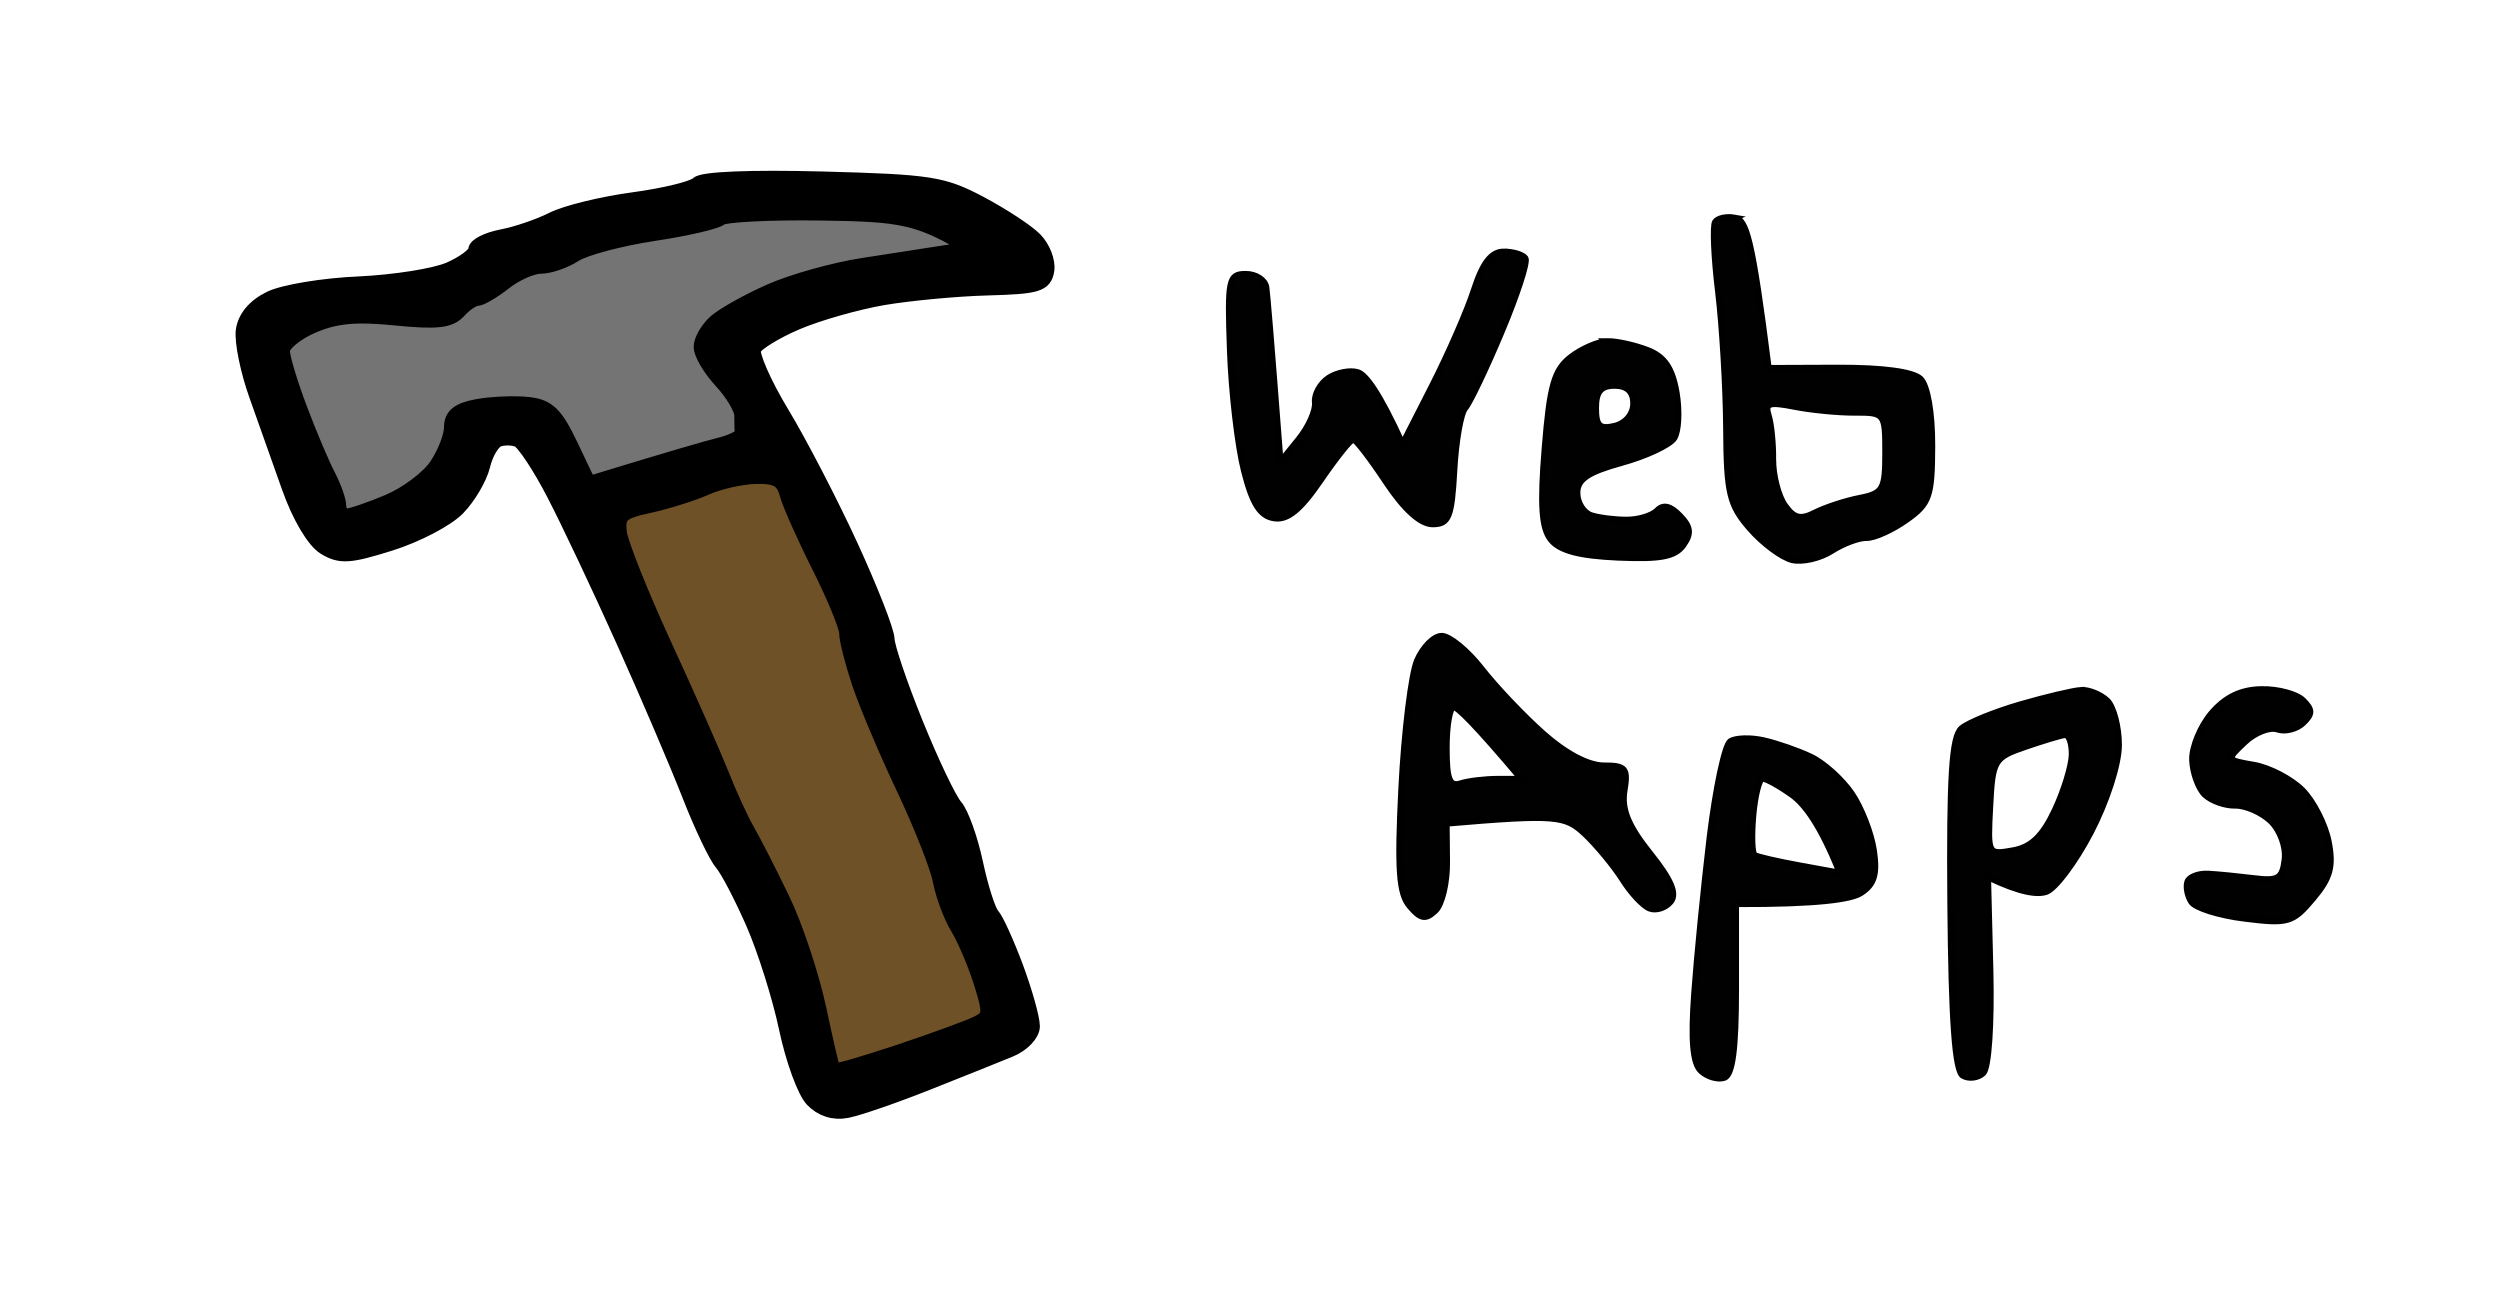 <?xml version="1.0" encoding="UTF-8" standalone="no"?>
<svg
   xmlns:dc="http://purl.org/dc/elements/1.1/"
   xmlns:cc="http://creativecommons.org/ns#"
   xmlns:rdf="http://www.w3.org/1999/02/22-rdf-syntax-ns#"
   xmlns:svg="http://www.w3.org/2000/svg"
   xmlns="http://www.w3.org/2000/svg"
   viewBox="0 0 310 160"
   width="310"
   height="160"
   version="1.1"
   id="svg895">
  <defs
     id="defs899" />
  <style
     id="style886">
		tspan { white-space:pre }
		.shp0 { fill: #6f5127 } 
		.shp1 { fill: #747474 } 
		.shp2 { fill: #000000 } 
		.shp3 { fill: #010101 } 
	</style>
  <path
     id="Path 0"
     class="shp0"
     d="M77.64 60.35C75.66 60.52 75.07 63.72 75.04 64.7C75.02 65.69 75.46 68.08 76.02 70C76.59 71.92 77.88 74.4 78.9 75.5C79.93 76.6 81.32 79.3 82.01 81.5C82.69 83.7 84.12 87.53 85.17 90C86.22 92.47 87.96 96.19 89.04 98.25C90.12 100.31 90.99 102.79 90.98 103.75C90.97 104.71 91.63 106.4 92.45 107.5C93.27 108.6 93.94 110.17 93.94 111C93.95 111.83 95.68 115.88 97.79 120C99.91 124.13 101.49 128.06 101.32 128.75C101.14 129.44 101.45 130.9 102 132C102.64 133.27 104 134 105.75 134C107.26 134 110.97 133.09 114 131.98C117.03 130.86 120.52 128.95 121.78 127.72C123.03 126.5 124.04 124.83 124.02 124C124.01 123.17 122.89 120.25 121.54 117.5C120.2 114.75 118.78 111.6 118.4 110.5C118.02 109.4 117.77 107.49 117.85 106.25C117.93 105.01 115.98 100.74 113.52 96.75C111.06 92.76 109.05 88.83 109.07 88C109.08 87.17 108.37 85.83 107.5 85C106.63 84.17 105.93 82.38 105.96 81C105.98 79.63 105.1 76.03 104 73C102.9 69.97 102 66.71 102 65.75C102 64.79 99.93 63.4 99.5 61.5C98 54.82 96.24 57.51 91.4 57.62C88.27 57.69 84.39 58.93 82.9 58.53C80.74 57.94 81.4 60.02 77.64 60.35Z" />
  <path
     id="path889"
     class="shp1"
     d="M104.54 24.7C104.1 25.08 101.88 25.27 99.61 25.11C97.33 24.95 91.65 25.35 86.98 25.99C82.32 26.62 76.92 27.54 75 28.02C73.08 28.5 69.81 30.04 67.75 31.45C65.69 32.85 62.54 34.3 60.75 34.66C58.96 35.02 56.6 35.88 55.5 36.57C54.4 37.25 49.9 38.09 45.5 38.43C39.28 38.91 37.05 39.5 35.5 41.1C33.81 42.84 33.6 43.95 34.17 48.33C34.56 51.31 35.74 54.56 36.95 56C38.11 57.38 39.72 59.96 40.53 61.75C41.34 63.54 42.56 65.24 43.25 65.54C43.94 65.84 46.52 65.24 49 64.2C51.48 63.17 54.23 61.23 55.11 59.91C56 58.58 57.01 56.04 57.36 54.25C57.97 51.16 58.22 51 62.5 51C66.5 51 67.06 51.28 67.5 53.5C67.78 54.88 68.79 56.31 69.75 56.69C70.71 57.07 71.28 59.88 71.83 60.68C72.69 61.93 74.43 60.1 80 59C83.58 58.3 86.93 57.33 87.45 56.86C87.97 56.39 89.43 56 90.7 56C91.96 56 93.25 55.44 93.55 54.75C93.86 54.06 92.96 50.8 91.55 47.5C90.14 44.2 89.11 41.45 89.25 41.39C89.39 41.32 90.4 40.8 91.5 40.22C92.6 39.64 95.53 38.5 98 37.67C100.47 36.85 104.41 35.91 106.75 35.59C109.09 35.27 111.34 34.36 111.75 33.57C112.19 32.74 114.39 32.01 117 31.82C120.73 31.55 121.5 31.16 121.5 29.5C121.5 27.86 120.67 27.41 116.81 27C114.23 26.73 111.53 25.93 110.81 25.23C110.09 24.54 108.56 23.97 107.42 23.98C106.27 23.99 104.98 24.31 104.54 24.7Z" />
  <path
     id="path891"
     fill-rule="evenodd"
     class="shp2"
     d="M102 22.21C115.36 22.57 116.89 22.81 121.5 25.24C124.25 26.7 127.31 28.7 128.3 29.7C129.29 30.69 129.96 32.4 129.79 33.5C129.51 35.26 128.63 35.52 122.49 35.69C118.64 35.79 112.8 36.34 109.5 36.9C106.2 37.47 101.36 38.85 98.75 39.97C96.14 41.09 93.74 42.56 93.43 43.25C93.12 43.94 94.69 47.54 96.93 51.25C99.17 54.96 103.02 62.39 105.48 67.75C107.94 73.11 109.97 78.29 109.98 79.25C109.99 80.21 111.59 84.94 113.54 89.75C115.49 94.56 117.69 99.17 118.43 100C119.17 100.83 120.3 103.97 120.95 107C121.59 110.03 122.52 112.95 123.02 113.5C123.52 114.05 124.84 116.97 125.97 120C127.09 123.03 128 126.29 128 127.25C128 128.22 126.77 129.51 125.25 130.13C123.74 130.76 119.13 132.6 115 134.24C110.88 135.88 106.38 137.43 105 137.69C103.39 138 101.88 137.52 100.75 136.34C99.79 135.33 98.34 131.35 97.53 127.5C96.72 123.65 94.88 117.8 93.44 114.5C92 111.2 90.24 107.83 89.52 107C88.8 106.17 86.98 102.35 85.48 98.5C83.97 94.65 80.32 86.1 77.35 79.5C74.39 72.9 70.51 64.69 68.73 61.26C66.96 57.83 64.94 54.79 64.25 54.51C63.56 54.23 62.44 54.22 61.75 54.48C61.06 54.75 60.2 56.21 59.84 57.73C59.47 59.26 58.08 61.63 56.74 63C55.4 64.38 51.65 66.34 48.4 67.36C43.32 68.96 42.19 69.03 40.27 67.86C38.95 67.06 37.16 64.04 35.9 60.5C34.73 57.2 32.89 52.02 31.82 49C30.74 45.98 30.01 42.38 30.18 41.01C30.39 39.41 31.58 37.98 33.5 37.04C35.15 36.23 40.1 35.41 44.5 35.22C48.9 35.02 53.96 34.22 55.75 33.43C57.54 32.65 59 31.55 59 31C59 30.45 60.46 29.72 62.25 29.38C64.04 29.04 66.85 28.08 68.5 27.25C70.15 26.41 74.65 25.31 78.5 24.79C82.35 24.27 85.95 23.4 86.5 22.84C87.12 22.22 93.03 21.98 102 22.21ZM81 28.95C76.88 29.58 72.49 30.75 71.25 31.55C70.01 32.35 68.12 33 67.04 33C65.96 33 63.94 33.9 62.54 35C61.14 36.1 59.61 37 59.13 37C58.66 37 57.64 37.69 56.88 38.53C55.78 39.75 54.17 39.93 49 39.41C44.08 38.92 41.59 39.16 38.75 40.38C36.69 41.27 35 42.67 35 43.5C35 44.33 35.98 47.59 37.18 50.75C38.37 53.91 39.95 57.63 40.67 59C41.39 60.38 41.99 62.06 41.99 62.75C42 63.44 42.45 64 43 64C43.55 64 45.87 63.21 48.15 62.25C50.44 61.29 53.14 59.26 54.15 57.75C55.17 56.24 56 54.1 56 53C56 51.53 56.86 50.85 59.25 50.42C61.04 50.1 63.85 49.99 65.49 50.17C67.95 50.44 68.88 51.34 70.74 55.25L73 60C83.46 56.81 87.76 55.57 89.3 55.19C90.84 54.81 92.08 54.16 92.05 53.75C92.02 53.34 92 52.33 92 51.5C92 50.67 90.86 48.76 89.47 47.25C88.07 45.74 86.94 43.83 86.96 43C86.97 42.17 87.77 40.8 88.74 39.93C89.71 39.07 92.75 37.37 95.5 36.15C98.25 34.93 103.42 33.48 107 32.93C110.58 32.37 115.07 31.68 117 31.38L120.49 30.84C114 26.86 111.83 26.54 101.82 26.4C95.4 26.31 89.77 26.6 89.32 27.03C88.87 27.46 85.13 28.33 81 28.95ZM80.5 62.67C77.02 63.42 76.54 63.86 76.78 66.02C76.94 67.38 79.45 73.67 82.36 80C85.28 86.33 88.46 93.53 89.44 96C90.41 98.47 91.86 101.63 92.65 103C93.45 104.38 95.4 108.2 96.99 111.5C98.59 114.8 100.61 120.88 101.5 125C102.38 129.13 103.2 132.64 103.3 132.81C103.41 132.99 107.1 131.93 111.5 130.46C115.9 128.99 120.29 127.38 121.25 126.89C122.83 126.08 122.87 125.6 121.65 121.75C120.91 119.41 119.61 116.38 118.77 115C117.93 113.63 116.96 111.04 116.62 109.25C116.28 107.46 114.24 102.29 112.09 97.75C109.94 93.21 107.47 87.36 106.59 84.75C105.72 82.14 105 79.33 105 78.5C105 77.67 103.47 73.96 101.61 70.25C99.74 66.54 97.94 62.49 97.61 61.25C97.13 59.48 96.3 59.01 93.75 59.06C91.96 59.1 89.15 59.73 87.5 60.47C85.85 61.2 82.7 62.19 80.5 62.67Z"
     style="stroke-width:1.89;stroke-miterlimit:4;stroke-dasharray:none;stroke:#000000;stroke-opacity:1" />
  <path
     id="path893"
     fill-rule="evenodd"
     class="shp3"
     d="m 215.11,26.994 c 1.447,0.266 2.153,2.482 4.202,18.639 l 8.681,-0.033 c 5.498,-0.011 9.213,0.488 10.151,1.374 0.868,0.842 1.458,4.2 1.447,8.333 -0.023,6.261 -0.324,7.148 -3.206,9.176 -1.748,1.241 -3.97,2.238 -4.919,2.216 -0.949,-0.033 -2.905,0.698 -4.34,1.618 -1.435,0.92 -3.646,1.43 -4.919,1.119 -1.273,-0.31 -3.611,-2.05 -5.209,-3.879 -2.558,-2.937 -2.905,-4.388 -2.951,-12.467 -0.035,-5.031 -0.486,-12.633 -0.995,-16.9 -0.521,-4.266 -0.683,-8.156 -0.382,-8.655 0.301,-0.488 1.401,-0.731 2.442,-0.543 z m 4.757,29.976 c -0.012,1.984 0.648,4.532 1.447,5.674 1.169,1.651 1.945,1.828 3.785,0.898 1.273,-0.643 3.75,-1.452 5.498,-1.795 2.905,-0.565 3.183,-1.053 3.183,-5.607 0,-4.887 -0.069,-4.987 -3.762,-4.976 -2.072,0.011 -5.452,-0.321 -7.523,-0.731 -3.16,-0.621 -3.669,-0.443 -3.183,1.097 0.324,1.008 0.567,3.457 0.556,5.441 z M 186.475,31.205 c 1.192,0 2.396,0.377 2.685,0.831 0.289,0.454 -1.053,4.577 -2.975,9.142 -1.921,4.577 -3.947,8.81 -4.491,9.419 -0.556,0.609 -1.169,4.1 -1.366,7.757 -0.324,5.796 -0.671,6.649 -2.685,6.649 -1.505,0 -3.542,-1.851 -5.787,-5.242 -1.91,-2.881 -3.727,-5.253 -4.051,-5.264 -0.324,-0.011 -2.141,2.272 -4.051,5.064 -2.523,3.69 -4.109,4.976 -5.787,4.699 -1.713,-0.266 -2.685,-1.806 -3.715,-5.907 -0.775,-3.047 -1.563,-9.785 -1.736,-14.96 -0.313,-8.766 -0.174,-9.419 1.968,-9.419 1.262,0 2.407,0.742 2.535,1.662 0.127,0.92 0.579,6.15 1.759,21.609 l 2.245,-2.77 c 1.238,-1.518 2.153,-3.579 2.037,-4.577 -0.116,-0.986 0.648,-2.36 1.69,-3.047 1.042,-0.676 2.685,-0.986 3.634,-0.687 0.949,0.299 2.593,2.427 5.533,8.865 l 3.669,-7.203 c 2.026,-3.967 4.364,-9.32 5.197,-11.913 1.088,-3.347 2.153,-4.71 3.692,-4.71 z m 12.871,11.104 c 1.111,-0.011 3.333,0.477 4.919,1.086 2.118,0.809 3.09,2.216 3.623,5.264 0.394,2.283 0.266,4.843 -0.289,5.685 -0.556,0.842 -3.495,2.216 -6.516,3.047 -4.202,1.164 -5.498,2.039 -5.498,3.735 0,1.219 0.787,2.46 1.736,2.77 0.949,0.31 2.94,0.554 4.398,0.554 1.47,0 3.16,-0.521 3.762,-1.152 0.752,-0.787 1.655,-0.587 2.836,0.654 1.343,1.385 1.435,2.216 0.417,3.646 -1.019,1.43 -2.836,1.773 -8.102,1.54 -4.803,-0.211 -7.234,-0.853 -8.322,-2.216 -1.146,-1.43 -1.343,-4.289 -0.764,-11.337 0.625,-7.813 1.181,-9.741 3.264,-11.337 1.377,-1.053 3.426,-1.928 4.537,-1.939 z m 0.868,10.505 c 1.354,-0.321 2.315,-1.474 2.315,-2.77 0,-1.474 -0.775,-2.216 -2.315,-2.216 -1.701,0 -2.315,0.742 -2.315,2.77 0,2.216 0.463,2.66 2.315,2.216 z m -21.436,26.042 c 0.972,0 3.195,1.828 4.942,4.067 1.748,2.25 5.185,5.862 7.628,8.034 2.789,2.482 5.602,3.967 7.523,3.967 2.732,0 3.021,0.355 2.558,3.136 -0.37,2.305 0.463,4.355 3.183,7.757 2.627,3.28 3.368,5.02 2.546,6.006 -0.637,0.765 -1.806,1.141 -2.604,0.831 -0.799,-0.299 -2.315,-1.917 -3.368,-3.602 -1.065,-1.673 -3.148,-4.2 -4.63,-5.607 -2.431,-2.294 -3.461,-2.493 -17.177,-1.319 l 0.046,4.71 c 0.035,2.593 -0.613,5.341 -1.447,6.106 -1.204,1.13 -1.817,1.031 -3.16,-0.554 -1.343,-1.551 -1.551,-4.543 -1.042,-14.694 0.359,-7.015 1.227,-14.118 1.945,-15.791 0.718,-1.673 2.083,-3.047 3.056,-3.047 z m 2.338,18.285 c 0.949,-0.31 3.044,-0.554 4.63,-0.554 h 2.894 c -5.834,-6.915 -7.917,-8.91 -8.392,-8.899 -0.475,0.022 -0.868,2.283 -0.868,5.02 0,3.945 0.359,4.876 1.736,4.433 z m 76.97,-11.58 c 0.949,-0.044 2.396,0.543 3.206,1.308 0.799,0.776 1.458,3.28 1.447,5.563 -0.012,2.371 -1.516,7.015 -3.495,10.805 -1.91,3.657 -4.387,6.959 -5.498,7.347 -1.111,0.377 -3.195,0.133 -7.234,-1.806 l 0.289,11.58 c 0.162,6.638 -0.208,12.068 -0.868,12.7 -0.637,0.609 -1.782,0.765 -2.535,0.332 -0.972,-0.554 -1.424,-6.76 -1.551,-21.288 -0.127,-15.869 0.185,-20.789 1.389,-21.798 0.845,-0.709 4.144,-2.05 7.327,-2.97 3.183,-0.92 6.574,-1.718 7.523,-1.773 z m -11.308,14.439 c -0.313,5.984 -0.301,6.006 2.813,5.452 2.28,-0.399 3.692,-1.762 5.209,-4.987 1.146,-2.438 2.095,-5.552 2.107,-6.926 0.012,-1.374 -0.37,-2.46 -0.845,-2.405 -0.475,0.044 -2.685,0.709 -4.919,1.474 -3.889,1.341 -4.063,1.64 -4.364,7.391 z m 33.67,-14.539 c 2.026,-0.033 4.34,0.587 5.139,1.385 1.181,1.152 1.181,1.695 0,2.815 -0.799,0.765 -2.245,1.119 -3.195,0.787 -0.949,-0.332 -2.778,0.388 -4.051,1.596 -2.315,2.194 -2.315,2.205 1.157,2.804 1.91,0.332 4.607,1.74 5.984,3.114 1.377,1.374 2.847,4.255 3.264,6.383 0.613,3.092 0.22,4.532 -1.933,7.081 -2.512,2.992 -3.067,3.158 -8.473,2.482 -3.183,-0.388 -6.169,-1.33 -6.632,-2.094 -0.475,-0.754 -0.683,-1.873 -0.463,-2.482 0.208,-0.609 1.377,-1.053 2.581,-0.986 1.215,0.067 3.762,0.321 5.671,0.554 2.986,0.377 3.519,0.044 3.808,-2.338 0.185,-1.551 -0.579,-3.635 -1.736,-4.743 -1.134,-1.086 -3.114,-1.95 -4.387,-1.928 -1.273,0.033 -2.975,-0.576 -3.785,-1.341 -0.799,-0.776 -1.505,-2.715 -1.563,-4.311 -0.058,-1.585 1.03,-4.211 2.408,-5.818 1.725,-2.006 3.658,-2.926 6.204,-2.959 z m -61.761,6.339 c 1.62,0.366 4.248,1.274 5.834,2.028 1.597,0.742 3.877,2.793 5.081,4.555 1.204,1.751 2.442,4.942 2.755,7.07 0.44,2.959 0.058,4.211 -1.609,5.286 -1.192,0.765 -5.174,1.396 -15.487,1.363 v 10.528 c 0,7.425 -0.428,10.672 -1.447,11.015 -0.799,0.266 -2.095,-0.111 -2.882,-0.831 -1.019,-0.931 -1.273,-3.801 -0.845,-9.63 0.324,-4.566 1.192,-13.298 1.921,-19.393 0.741,-6.095 1.875,-11.436 2.546,-11.868 0.66,-0.432 2.523,-0.488 4.132,-0.122 z M 217.576,106.028 c 0.324,0.211 2.824,0.787 5.556,1.285 l 4.989,0.909 c -2.338,-5.873 -4.317,-8.511 -5.915,-9.652 -1.586,-1.13 -3.229,-2.039 -3.646,-2.017 -0.417,0.011 -0.938,2.072 -1.157,4.566 -0.22,2.493 -0.15,4.699 0.174,4.909 z"
     style="stroke:#000000;stroke-width:0.756;stroke-miterlimit:4;stroke-dasharray:none;stroke-opacity:1" />
</svg>
